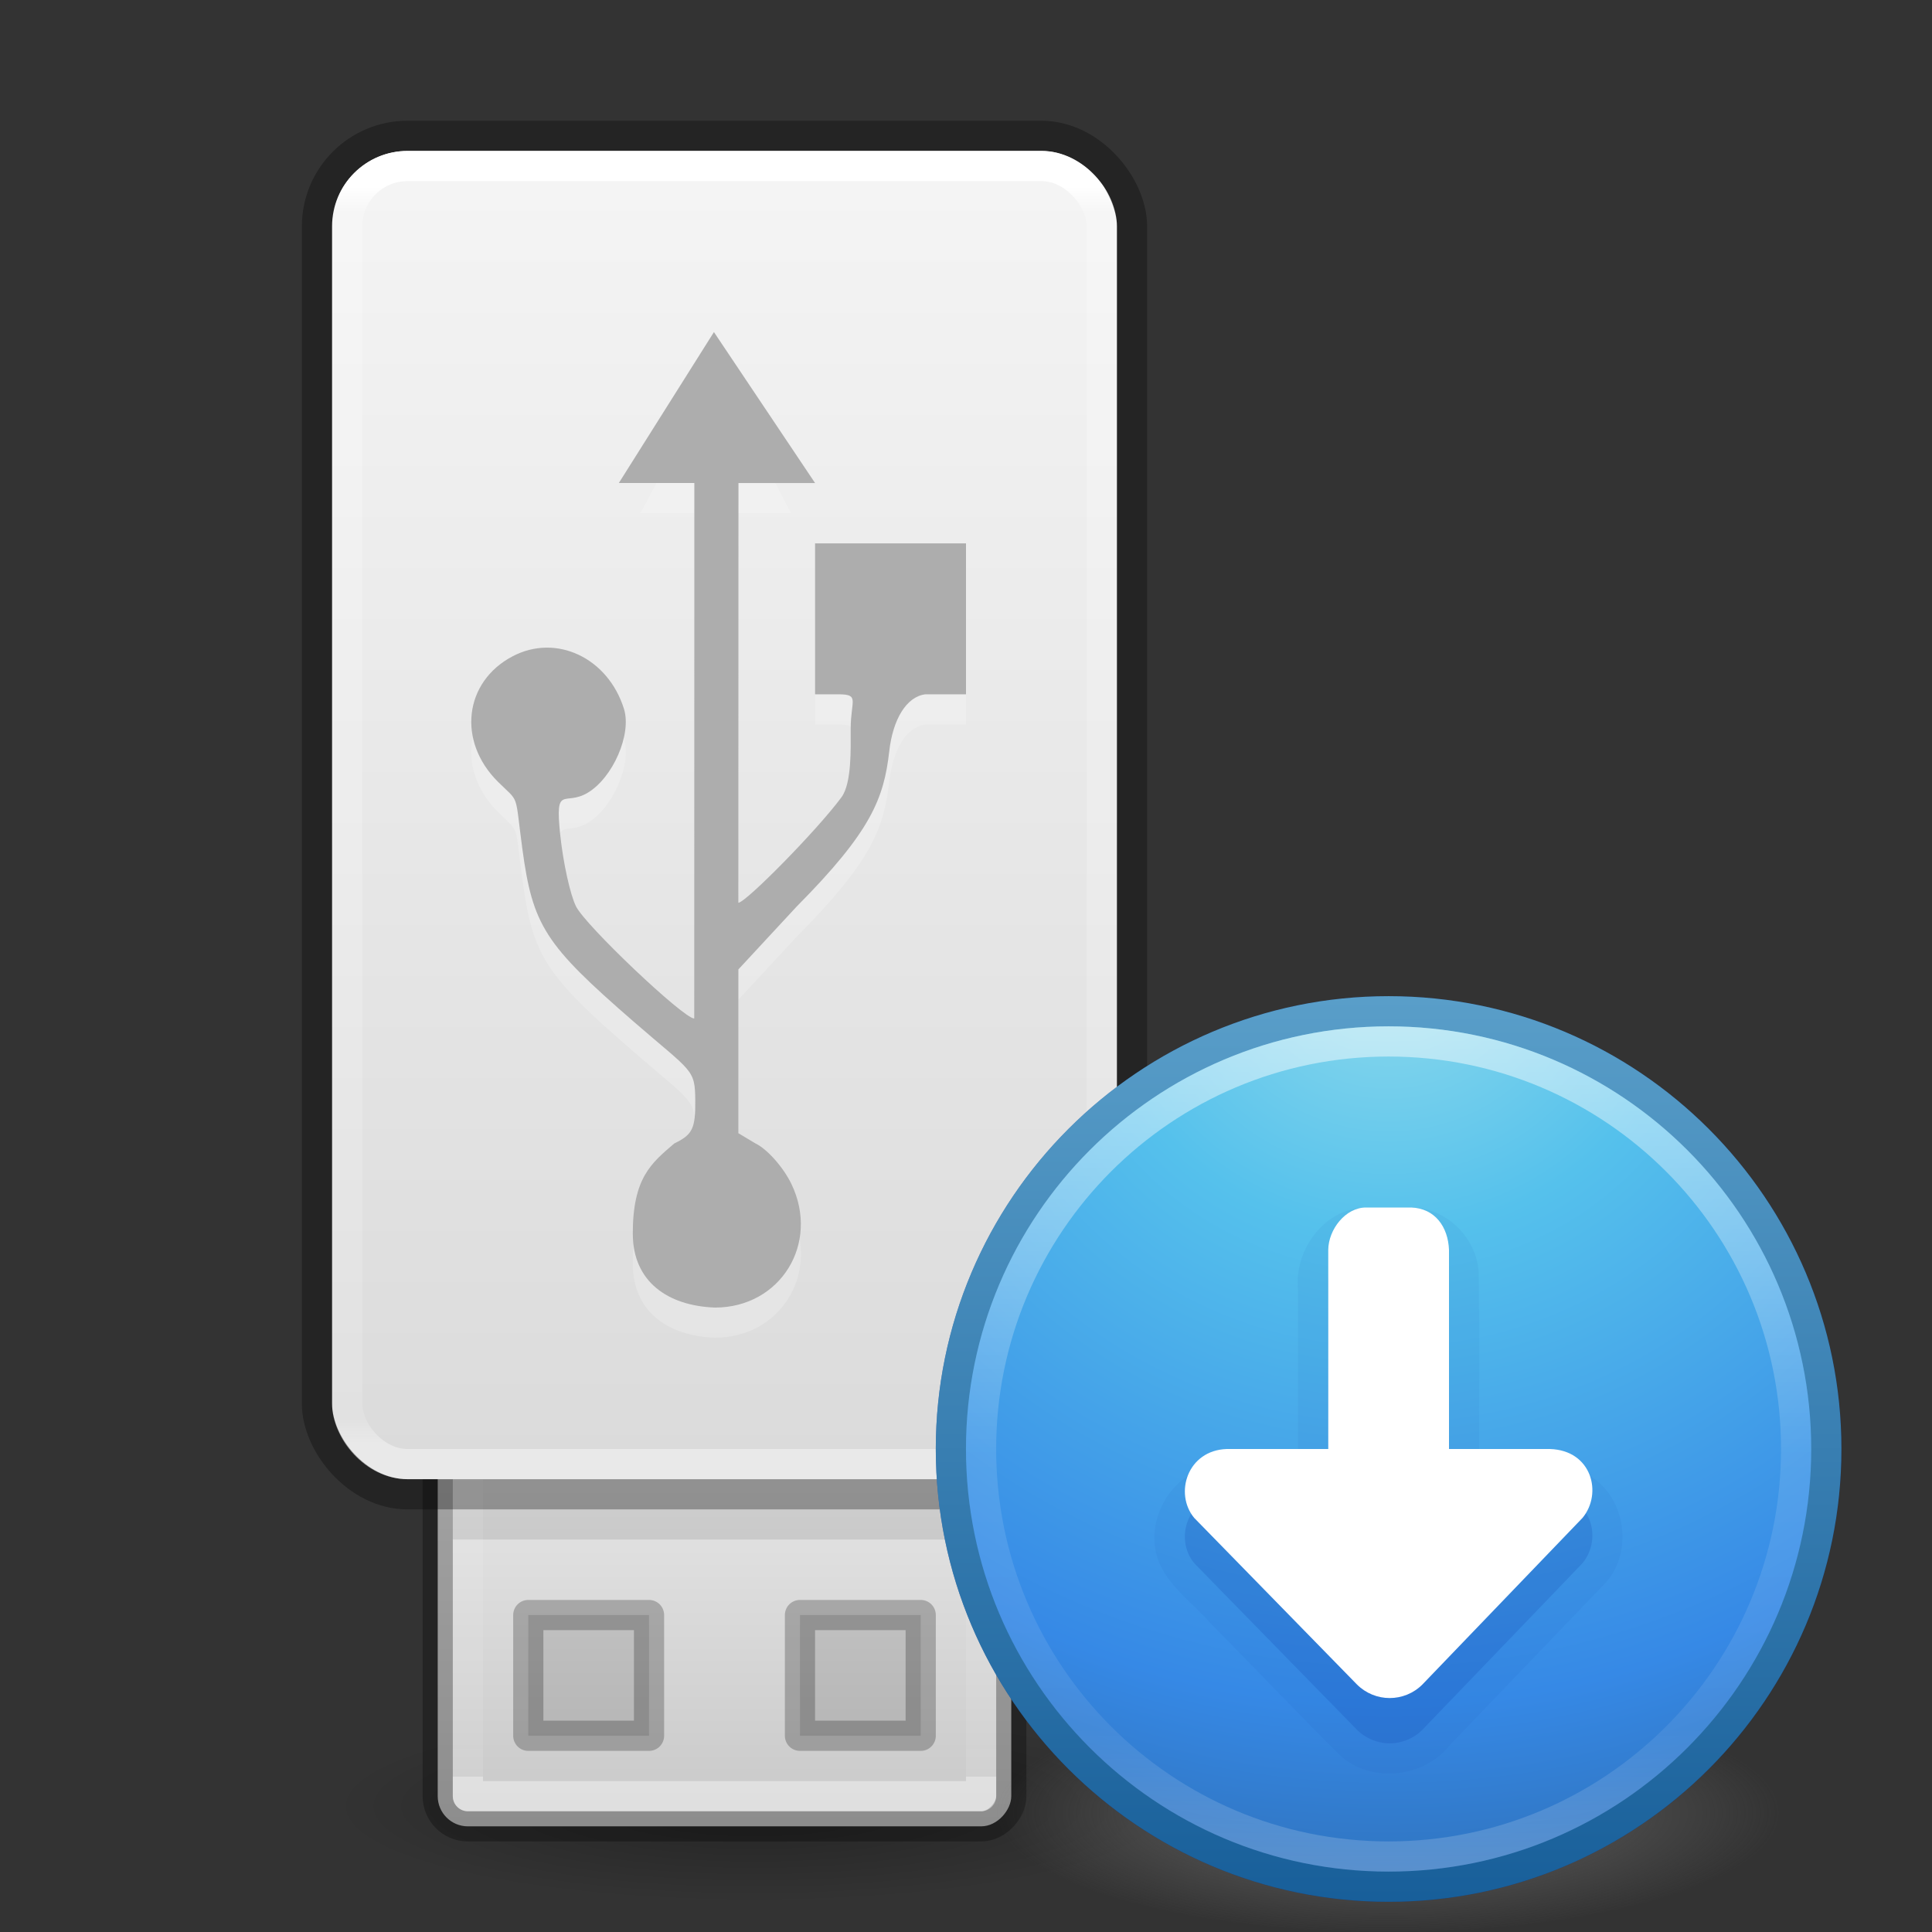 <?xml version="1.0" encoding="UTF-8" standalone="no"?>
<svg
   version="1.1"
   width="64"
   height="64"
   id="svg3554"
   sodipodi:docname="usb-creator-gtk.svg"
   inkscape:version="1.3.2 (091e20e, 2023-11-25)"
   xmlns:inkscape="http://www.inkscape.org/namespaces/inkscape"
   xmlns:sodipodi="http://sodipodi.sourceforge.net/DTD/sodipodi-0.dtd"
   xmlns:xlink="http://www.w3.org/1999/xlink"
   xmlns="http://www.w3.org/2000/svg"
   xmlns:svg="http://www.w3.org/2000/svg"
   xmlns:rdf="http://www.w3.org/1999/02/22-rdf-syntax-ns#"
   xmlns:cc="http://creativecommons.org/ns#"
   xmlns:dc="http://purl.org/dc/elements/1.1/">
  <rect width="100%" height="100%" fill="#333333" stroke="none"/>
  <sodipodi:namedview
     id="namedview90"
     pagecolor="#ffffff"
     bordercolor="#666666"
     borderopacity="1.0"
     inkscape:pageshadow="2"
     inkscape:pageopacity="0.0"
     inkscape:pagecheckerboard="0"
     showgrid="false"
     inkscape:zoom="22.125001"
     inkscape:cx="50.463275"
     inkscape:cy="47.050845"
     inkscape:window-width="1366"
     inkscape:window-height="719"
     inkscape:window-x="0"
     inkscape:window-y="25"
     inkscape:window-maximized="1"
     inkscape:current-layer="svg3554"
     inkscape:showpageshadow="2"
     inkscape:deskcolor="#d1d1d1"
     showguides="true" />
  <defs
     id="defs3556">
    <linearGradient
       id="linearGradient4011-7">
      <stop
         id="stop4013-1"
         style="stop-color:#ffffff;stop-opacity:1"
         offset="0" />
      <stop
         id="stop4015-0"
         style="stop-color:#ffffff;stop-opacity:0.235"
         offset="0.508" />
      <stop
         id="stop4017-1"
         style="stop-color:#ffffff;stop-opacity:0.157"
         offset="0.835" />
      <stop
         id="stop4019-5"
         style="stop-color:#ffffff;stop-opacity:0.392"
         offset="1" />
    </linearGradient>
    <linearGradient
       xlink:href="#linearGradient3742"
       id="linearGradient3730"
       gradientUnits="userSpaceOnUse"
       gradientTransform="matrix(0.818,0,0,1.489,-62.315,0.657)"
       x1="118.574"
       y1="3.704"
       x2="118.574"
       y2="31.679" />
    <linearGradient
       id="linearGradient3742">
      <stop
         offset="0"
         style="stop-color:#ffffff;stop-opacity:1"
         id="stop3734" />
      <stop
         offset="0.019"
         style="stop-color:#ffffff;stop-opacity:0.235"
         id="stop3736" />
      <stop
         offset="0.981"
         style="stop-color:#ffffff;stop-opacity:0.157"
         id="stop3738" />
      <stop
         offset="1"
         style="stop-color:#ffffff;stop-opacity:0.392"
         id="stop3740" />
    </linearGradient>
    <linearGradient
       gradientTransform="matrix(1.229,0,0,1.063,15.85,-0.2)"
       gradientUnits="userSpaceOnUse"
       xlink:href="#linearGradient3600-8"
       id="linearGradient5466-8-3"
       y2="45.689"
       x2="11.098"
       y1="5.97"
       x1="11.098" />
    <linearGradient
       id="linearGradient3600-8">
      <stop
         offset="0"
         style="stop-color:#f4f4f4;stop-opacity:1"
         id="stop3602-2" />
      <stop
         offset="1"
         style="stop-color:#dbdbdb;stop-opacity:1"
         id="stop3604-5" />
    </linearGradient>
    <linearGradient
       xlink:href="#linearGradient4614"
       id="linearGradient4604"
       gradientUnits="userSpaceOnUse"
       gradientTransform="matrix(0.813,0,0,1.449,-61.785,-4.059)"
       x1="116.791"
       y1="-37.808"
       x2="116.791"
       y2="-26.979" />
    <linearGradient
       id="linearGradient4614">
      <stop
         id="stop4606"
         style="stop-color:#ffffff;stop-opacity:1"
         offset="0" />
      <stop
         id="stop4608"
         style="stop-color:#ffffff;stop-opacity:0.235"
         offset="0" />
      <stop
         id="stop4610"
         style="stop-color:#ffffff;stop-opacity:0.157"
         offset="0.981" />
      <stop
         id="stop4612"
         style="stop-color:#ffffff;stop-opacity:0.392"
         offset="1" />
    </linearGradient>
    <linearGradient
       gradientTransform="matrix(1.267,0,0,1.267,-6.4,-4.133)"
       xlink:href="#linearGradient7056"
       id="linearGradient4763"
       x1="25"
       y1="-35"
       x2="25"
       y2="-44.396"
       gradientUnits="userSpaceOnUse" />
    <linearGradient
       id="linearGradient7056">
      <stop
         offset="0"
         style="stop-color:#e6e6e6;stop-opacity:1"
         id="stop7064" />
      <stop
         offset="1"
         style="stop-color:#c8c8c8;stop-opacity:1"
         id="stop7060" />
    </linearGradient>
    <radialGradient
       id="radialGradient7374"
       gradientUnits="userSpaceOnUse"
       cy="41.636"
       cx="23.335"
       gradientTransform="matrix(0.619,0,0,0.141,10.563,53.962)"
       r="22.627">
      <stop
         id="stop23421-3"
         offset="0" />
      <stop
         id="stop23423-6"
         style="stop-opacity:0"
         offset="1" />
    </radialGradient>
    <linearGradient
       gradientTransform="matrix(1.111,0,0,0.831,-2219.894,-2631.159)"
       gradientUnits="userSpaceOnUse"
       xlink:href="#linearGradient947-5"
       id="linearGradient11527-6-5"
       y2="3241.997"
       x2="2035.165"
       y1="3208.074"
       x1="2035.165" />
    <linearGradient
       id="linearGradient947-5">
      <stop
         offset="0"
         style="stop-color:#64baff;stop-opacity:1"
         id="stop943-6" />
      <stop
         offset="1"
         style="stop-color:#3689e6;stop-opacity:1"
         id="stop945-2" />
    </linearGradient>
    <linearGradient
       gradientTransform="matrix(0.73,0,0,0.73,-6.346,29.496)"
       gradientUnits="userSpaceOnUse"
       xlink:href="#linearGradient4011-7"
       id="linearGradient12398-3"
       y2="44.341"
       x2="71.204"
       y1="6.238"
       x1="71.204" />
    <radialGradient
       xlink:href="#linearGradient3820-7-2-2"
       id="radialGradient4048"
       gradientUnits="userSpaceOnUse"
       gradientTransform="matrix(0.207,0,0,0.064,25.464,48.14)"
       cx="99.157"
       cy="186.171"
       fx="99.157"
       fy="186.171"
       r="62.769" />
    <linearGradient
       id="linearGradient3820-7-2-2">
      <stop
         id="stop3822-2-6-36"
         style="stop-color:#3d3d3d;stop-opacity:1"
         offset="0" />
      <stop
         id="stop3864-8-7-6"
         style="stop-color:#686868;stop-opacity:0.498"
         offset="0.5" />
      <stop
         id="stop3824-1-2-4"
         style="stop-color:#686868;stop-opacity:0"
         offset="1" />
    </linearGradient>
    <radialGradient
       cx="6.16"
       cy="8.45"
       r="20"
       fx="6.16"
       fy="8.45"
       id="radialGradient3165"
       xlink:href="#linearGradient2867-449-88-871-390-598-476-591-434-148-57-177-3-8"
       gradientUnits="userSpaceOnUse"
       gradientTransform="matrix(4.5367027e-8,1.763,-1.865,0,63.761,20.749)" />
    <linearGradient
       id="linearGradient2867-449-88-871-390-598-476-591-434-148-57-177-3-8">
      <stop
         id="stop3750-8-9"
         style="stop-color:#90dbec;stop-opacity:1"
         offset="0" />
      <stop
         id="stop3752-3-2"
         style="stop-color:#55c1ec;stop-opacity:1"
         offset="0.262" />
      <stop
         id="stop3754-7-2"
         style="stop-color:#3689e6;stop-opacity:1"
         offset="0.705" />
      <stop
         id="stop3756-9-3"
         style="stop-color:#2b63a0;stop-opacity:1"
         offset="1" />
    </linearGradient>
    <linearGradient
       x1="24"
       y1="44"
       x2="24"
       y2="3.899"
       id="linearGradient3167"
       xlink:href="#linearGradient3707-319-631-407-324-3-8"
       gradientUnits="userSpaceOnUse"
       gradientTransform="matrix(0.744,0,0,0.744,30.152,30.152)" />
    <linearGradient
       id="linearGradient3707-319-631-407-324-3-8">
      <stop
         id="stop3760-7-3"
         style="stop-color:#185f9a;stop-opacity:1"
         offset="0" />
      <stop
         id="stop3762-8-4"
         style="stop-color:#599ec9;stop-opacity:1"
         offset="1" />
    </linearGradient>
    <linearGradient
       x1="71.204"
       y1="6.238"
       x2="71.204"
       y2="44.341"
       id="linearGradient3162"
       xlink:href="#linearGradient4011-7"
       gradientUnits="userSpaceOnUse"
       gradientTransform="matrix(0.73,0,0,0.73,-4.346,29.496)" />
  </defs>
  <path
     id="path23417"
     style="opacity:0.3;fill:url(#radialGradient7374);fill-rule:evenodd;stroke-width:1"
     d="m 39,59.817 a 14,3.182 0 1 1 -28,0 14,3.182 0 1 1 28,0 z" />
  <rect
     id="rect3448"
     style="fill:url(#linearGradient4763);fill-opacity:1;stroke:#000000;stroke-width:1;stroke-opacity:0.293"
     transform="scale(1,-1)"
     rx="1"
     ry="1"
     height="19"
     width="19"
     y="-60.5"
     x="14.5" />
  <path
     style="opacity:0.1;fill:none;fill-rule:evenodd;stroke:#000000;stroke-width:3;stroke-linecap:butt;stroke-linejoin:miter;stroke-miterlimit:4;stroke-dasharray:none;stroke-opacity:1"
     d="m 15,49.5 h 18"
     id="path4538" />
  <path
     style="opacity:0.35;fill:#000000;fill-opacity:0.336;stroke:#000000;stroke-width:1;stroke-linecap:butt;stroke-linejoin:round;stroke-miterlimit:4;stroke-dasharray:none;stroke-dashoffset:0;stroke-opacity:0.674"
     d="m 17.5,53.5 v 4 h 4 v -4 z m 9,0 v 4 h 4 v -4 z"
     id="rect3450" />
  <rect
     id="rect3458"
     style="opacity:0.4;fill:none;fill-opacity:1;stroke:url(#linearGradient4604);stroke-width:1;stroke-linecap:round;stroke-linejoin:round;stroke-miterlimit:4;stroke-dasharray:none;stroke-dashoffset:0;stroke-opacity:1;marker:none"
     transform="scale(1,-1)"
     height="17"
     width="17"
     y="-59.5"
     x="15.5" />
  <rect
     ry="2.5"
     id="rect5391"
     style="fill:url(#linearGradient5466-8-3);fill-opacity:1;stroke:none;stroke-width:1;stroke-linecap:butt;stroke-linejoin:round;stroke-miterlimit:4;stroke-dasharray:none;stroke-dashoffset:0;stroke-opacity:1;marker:none"
     rx="2.5"
     height="44"
     width="26"
     y="5"
     x="11" />
  <rect
     ry="3"
     id="rect5391-2"
     style="opacity:0.3;fill:none;fill-opacity:1;stroke:#000000;stroke-width:1;stroke-linecap:butt;stroke-linejoin:round;stroke-miterlimit:4;stroke-dasharray:none;stroke-dashoffset:0;stroke-opacity:1;marker:none"
     rx="3"
     height="45"
     width="27"
     y="4.5"
     x="10.5" />
  <rect
     rx="2"
     id="rect5391-2-0"
     style="fill:none;fill-opacity:1;stroke:url(#linearGradient3730);stroke-width:1;stroke-linecap:round;stroke-linejoin:round;stroke-miterlimit:4;stroke-dasharray:none;stroke-dashoffset:0;stroke-opacity:1;marker:none"
     ry="2"
     height="43"
     width="25"
     y="5.5"
     x="11.5" />
  <path
     d="m 20.962,41.868 c 0,-1.858 0.618,-2.34 1.374,-2.989 0.607,-0.293 0.704,-0.493 0.696,-1.436 -0.009,-1.042 -0.109,-0.923 -2.04,-2.599 -2.948,-2.559 -3.345,-3.176 -3.691,-5.744 -0.255,-1.894 -0.076,-1.477 -0.809,-2.206 -1.349,-1.341 -1.118,-3.308 0.488,-4.153 1.447,-0.761 3.161,0.048 3.69,1.743 0.261,0.835 -0.364,2.278 -1.203,2.778 -0.767,0.458 -1.086,-0.305 -0.91,1.381 0.097,0.933 0.334,2.007 0.526,2.386 0.33,0.65 3.562,3.711 3.914,3.711 l 0.004,-17.74 h -1.792 c 0.829,-1.437 1.636,-3.425 2.439,-4.872 l 2.557,4.872 h -1.741 l -0.004,13.904 c 0.242,0 2.617,-2.41 3.416,-3.495 0.345,-0.469 0.305,-1.635 0.305,-2.264 0,-0.947 0.312,-1.146 -0.41,-1.146 h -0.77 v -5 h 5 v 5 h -1.344 c -0.63,0.074 -1.08,0.833 -1.198,1.884 -0.177,1.566 -0.598,2.657 -3.067,5.146 l -1.931,2.083 v 5.427 l 0.571,0.341 c 0.388,0.187 0.923,0.793 1.188,1.345 0.944,1.971 -0.369,4.089 -2.535,4.089 -1.569,-0.058 -2.721,-0.864 -2.721,-2.444 z"
     style="opacity:0.2;fill:#ffffff;fill-opacity:1;stroke-width:1"
     id="path4540" />
  <path
     id="path3690"
     style="opacity:0.95;fill:#aaaaaa;stroke-width:1"
     d="m 20.962,40.868 c 0,-1.858 0.618,-2.34 1.374,-2.989 0.607,-0.293 0.704,-0.493 0.696,-1.436 -0.009,-1.042 -0.109,-0.923 -2.04,-2.599 -2.948,-2.559 -3.345,-3.176 -3.691,-5.744 -0.255,-1.894 -0.076,-1.477 -0.809,-2.206 -1.349,-1.341 -1.118,-3.308 0.488,-4.153 1.447,-0.761 3.161,0.048 3.69,1.743 0.261,0.835 -0.364,2.278 -1.203,2.778 -0.767,0.458 -1.086,-0.305 -0.91,1.381 0.097,0.933 0.334,2.007 0.526,2.386 0.33,0.65 3.562,3.711 3.914,3.711 l 0.004,-17.74 H 20.5 L 23.65,11 27,16.001 h -2.537 l -0.004,13.904 c 0.242,0 2.617,-2.41 3.416,-3.495 0.345,-0.469 0.305,-1.635 0.305,-2.264 0,-0.947 0.312,-1.146 -0.41,-1.146 h -0.77 v -5 h 5 v 5 h -1.344 c -0.63,0.074 -1.08,0.833 -1.198,1.884 -0.177,1.566 -0.598,2.657 -3.067,5.146 l -1.931,2.083 v 5.427 l 0.571,0.341 c 0.388,0.187 0.923,0.793 1.188,1.345 0.944,1.971 -0.369,4.089 -2.535,4.089 -1.569,-0.058 -2.721,-0.864 -2.721,-2.444 z"
     sodipodi:nodetypes="cccccccccsccccccccssscccccscccccccc" />
  <path
     d="M 59,60 A 13,3.999 0 1 1 33,60 13,3.999 0 1 1 59,60 Z"
     id="path3818-0-2"
     style="fill:url(#radialGradient4048);fill-opacity:1;stroke:none;stroke-width:1" />
  <path
     style="color:#000000;display:inline;overflow:visible;visibility:visible;opacity:0.99;fill:url(#linearGradient11527-6-5);fill-opacity:1;fill-rule:nonzero;stroke:none;stroke-width:1;marker:none;enable-background:accumulate"
     id="path2555-7-8-5-0-9"
     d="m 46,33.5 c -8.001,0 -14.5,6.499 -14.5,14.5 0,8.001 6.499,14.5 14.5,14.5 8.001,0 14.5,-6.499 14.5,-14.5 0,-8.001 -6.499,-14.5 -14.5,-14.5 z" />
  <path
     style="color:#000000;display:inline;overflow:visible;visibility:visible;opacity:0.5;fill:none;stroke:url(#linearGradient12398-3);stroke-width:1;stroke-linecap:round;stroke-linejoin:round;stroke-miterlimit:4;stroke-dasharray:none;stroke-dashoffset:0;stroke-opacity:1;marker:none;enable-background:accumulate"
     id="path8655-6-0-9-5-0"
     d="m 59.5,48 c 0,7.456 -6.045,13.5 -13.5,13.5 -7.456,0 -13.5,-6.044 -13.5,-13.5 0,-7.456 6.044,-13.5 13.5,-13.5 7.455,0 13.5,6.044 13.5,13.5 z" />
  <path
     style="color:#000000;clip-rule:nonzero;display:inline;overflow:visible;visibility:visible;opacity:0.5;isolation:auto;mix-blend-mode:normal;color-interpolation:sRGB;color-interpolation-filters:linearRGB;solid-color:#000000;solid-opacity:1;vector-effect:none;fill:none;fill-opacity:1;fill-rule:nonzero;stroke:#002e99;stroke-width:1;stroke-linecap:round;stroke-linejoin:round;stroke-miterlimit:4;stroke-dasharray:none;stroke-dashoffset:0;stroke-opacity:1;marker:none;color-rendering:auto;image-rendering:auto;shape-rendering:auto;text-rendering:auto;enable-background:accumulate"
     id="path2555-4"
     d="M 46,33.5 C 37.999,33.5 31.5,39.999 31.5,48 c 0,8.001 6.499,14.5 14.5,14.5 8.001,0 14.5,-6.499 14.5,-14.5 C 60.5,39.999 54.001,33.5 46,33.5 Z" />
  <g
     id="g2"
     transform="translate(-2.001,-0.001)"
     style="display:inline">
    <path
       d="m 48,33.5 c -8.001,0 -14.5,6.499 -14.5,14.5 0,8.001 6.499,14.5 14.5,14.5 8.001,0 14.5,-6.499 14.5,-14.5 0,-8.001 -6.499,-14.5 -14.5,-14.5 z"
       id="path2555-7"
       style="color:#000000;display:inline;overflow:visible;visibility:visible;fill:url(#radialGradient3165);fill-opacity:1;fill-rule:nonzero;stroke:url(#linearGradient3167);stroke-width:1;stroke-linecap:round;stroke-linejoin:round;stroke-miterlimit:4;stroke-dasharray:none;stroke-dashoffset:0;stroke-opacity:1;marker:none;enable-background:accumulate" />
    <path
       d="m 61.5,48 c 0,7.456 -6.045,13.5 -13.5,13.5 -7.456,0 -13.5,-6.044 -13.5,-13.5 0,-7.456 6.044,-13.5 13.5,-13.5 7.455,0 13.5,6.044 13.5,13.5 z"
       id="path8655-6"
       style="color:#000000;display:inline;overflow:visible;visibility:visible;opacity:0.5;fill:none;stroke:url(#linearGradient3162);stroke-width:1;stroke-linecap:round;stroke-linejoin:round;stroke-miterlimit:4;stroke-dasharray:none;stroke-dashoffset:0;stroke-opacity:1;marker:none;enable-background:accumulate" />
  </g>
  <path
     style="color:#000000;opacity:0.05;fill:#002e99;-inkscape-stroke:none"
     d="m 45.25,40.007 c -1.384,4e-4 -2.399,1.424 -2.25,2.739 v 5.761 c -0.919,0.02 -1.843,-0.044 -2.758,0.039 -1.479,0.212 -2.435,1.948 -1.805,3.306 0.377,0.776 1.107,1.289 1.668,1.926 1.446,1.465 2.863,2.961 4.328,4.407 1.047,0.904 2.761,0.689 3.603,-0.389 1.719,-1.791 3.444,-3.577 5.159,-5.372 0.979,-1.1 0.615,-3.045 -0.754,-3.647 -0.904,-0.432 -1.923,-0.22 -2.889,-0.271 -0.3,0.002 -0.694,0.098 -0.553,-0.341 -0.01,-2.001 0.02,-4.004 -0.015,-6.004 -0.065,-1.218 -1.181,-2.256 -2.412,-2.155 z"
     id="path9255"
     sodipodi:nodetypes="cscccccscccsssc" />
  <path
     style="opacity:0.15;vector-effect:none;fill:#002e99;fill-opacity:1;stroke:none;stroke-width:1;stroke-linecap:butt;stroke-linejoin:miter;stroke-miterlimit:4;stroke-dasharray:none;stroke-dashoffset:0;stroke-opacity:1;marker:none;paint-order:normal"
     d="m 46.035,57.75 c 0.394,0 0.788,-0.152 1.085,-0.45 l 5.304,-5.519 c 0.669,-0.811 0.308,-2.242 -1.085,-2.281 H 48 V 42.404 C 47.97,41.641 47.536,41.029 46.75,41 h -1.5 c -0.681,0 -1.243,0.727 -1.25,1.404 l 3.08e-4,7.096 H 40.643 c -1.306,0.039 -1.754,1.47 -1.085,2.281 l 5.392,5.519 c 0.297,0.297 0.691,0.45 1.085,0.45 z"
     id="path8890"
     sodipodi:nodetypes="sccccccscccccs" />
  <path
     style="opacity:1;vector-effect:none;fill:#ffffff;fill-opacity:1;stroke:none;stroke-width:1;stroke-linecap:butt;stroke-linejoin:miter;stroke-miterlimit:4;stroke-dasharray:none;stroke-dashoffset:0;stroke-opacity:1;marker:none;paint-order:normal"
     d="m 46.035,56.25 c 0.394,0 0.788,-0.152 1.085,-0.45 l 5.304,-5.519 c 0.669,-0.811 0.308,-2.242 -1.085,-2.281 H 48 V 41.404 C 47.97,40.641 47.536,40.029 46.75,40 h -1.5 c -0.681,0 -1.243,0.727 -1.25,1.404 l 3.08e-4,6.596 H 40.643 c -1.306,0.039 -1.754,1.47 -1.085,2.281 l 5.392,5.519 c 0.297,0.297 0.691,0.45 1.085,0.45 z"
     id="path818-7"
     sodipodi:nodetypes="sccccccscccccs" />
</svg>
